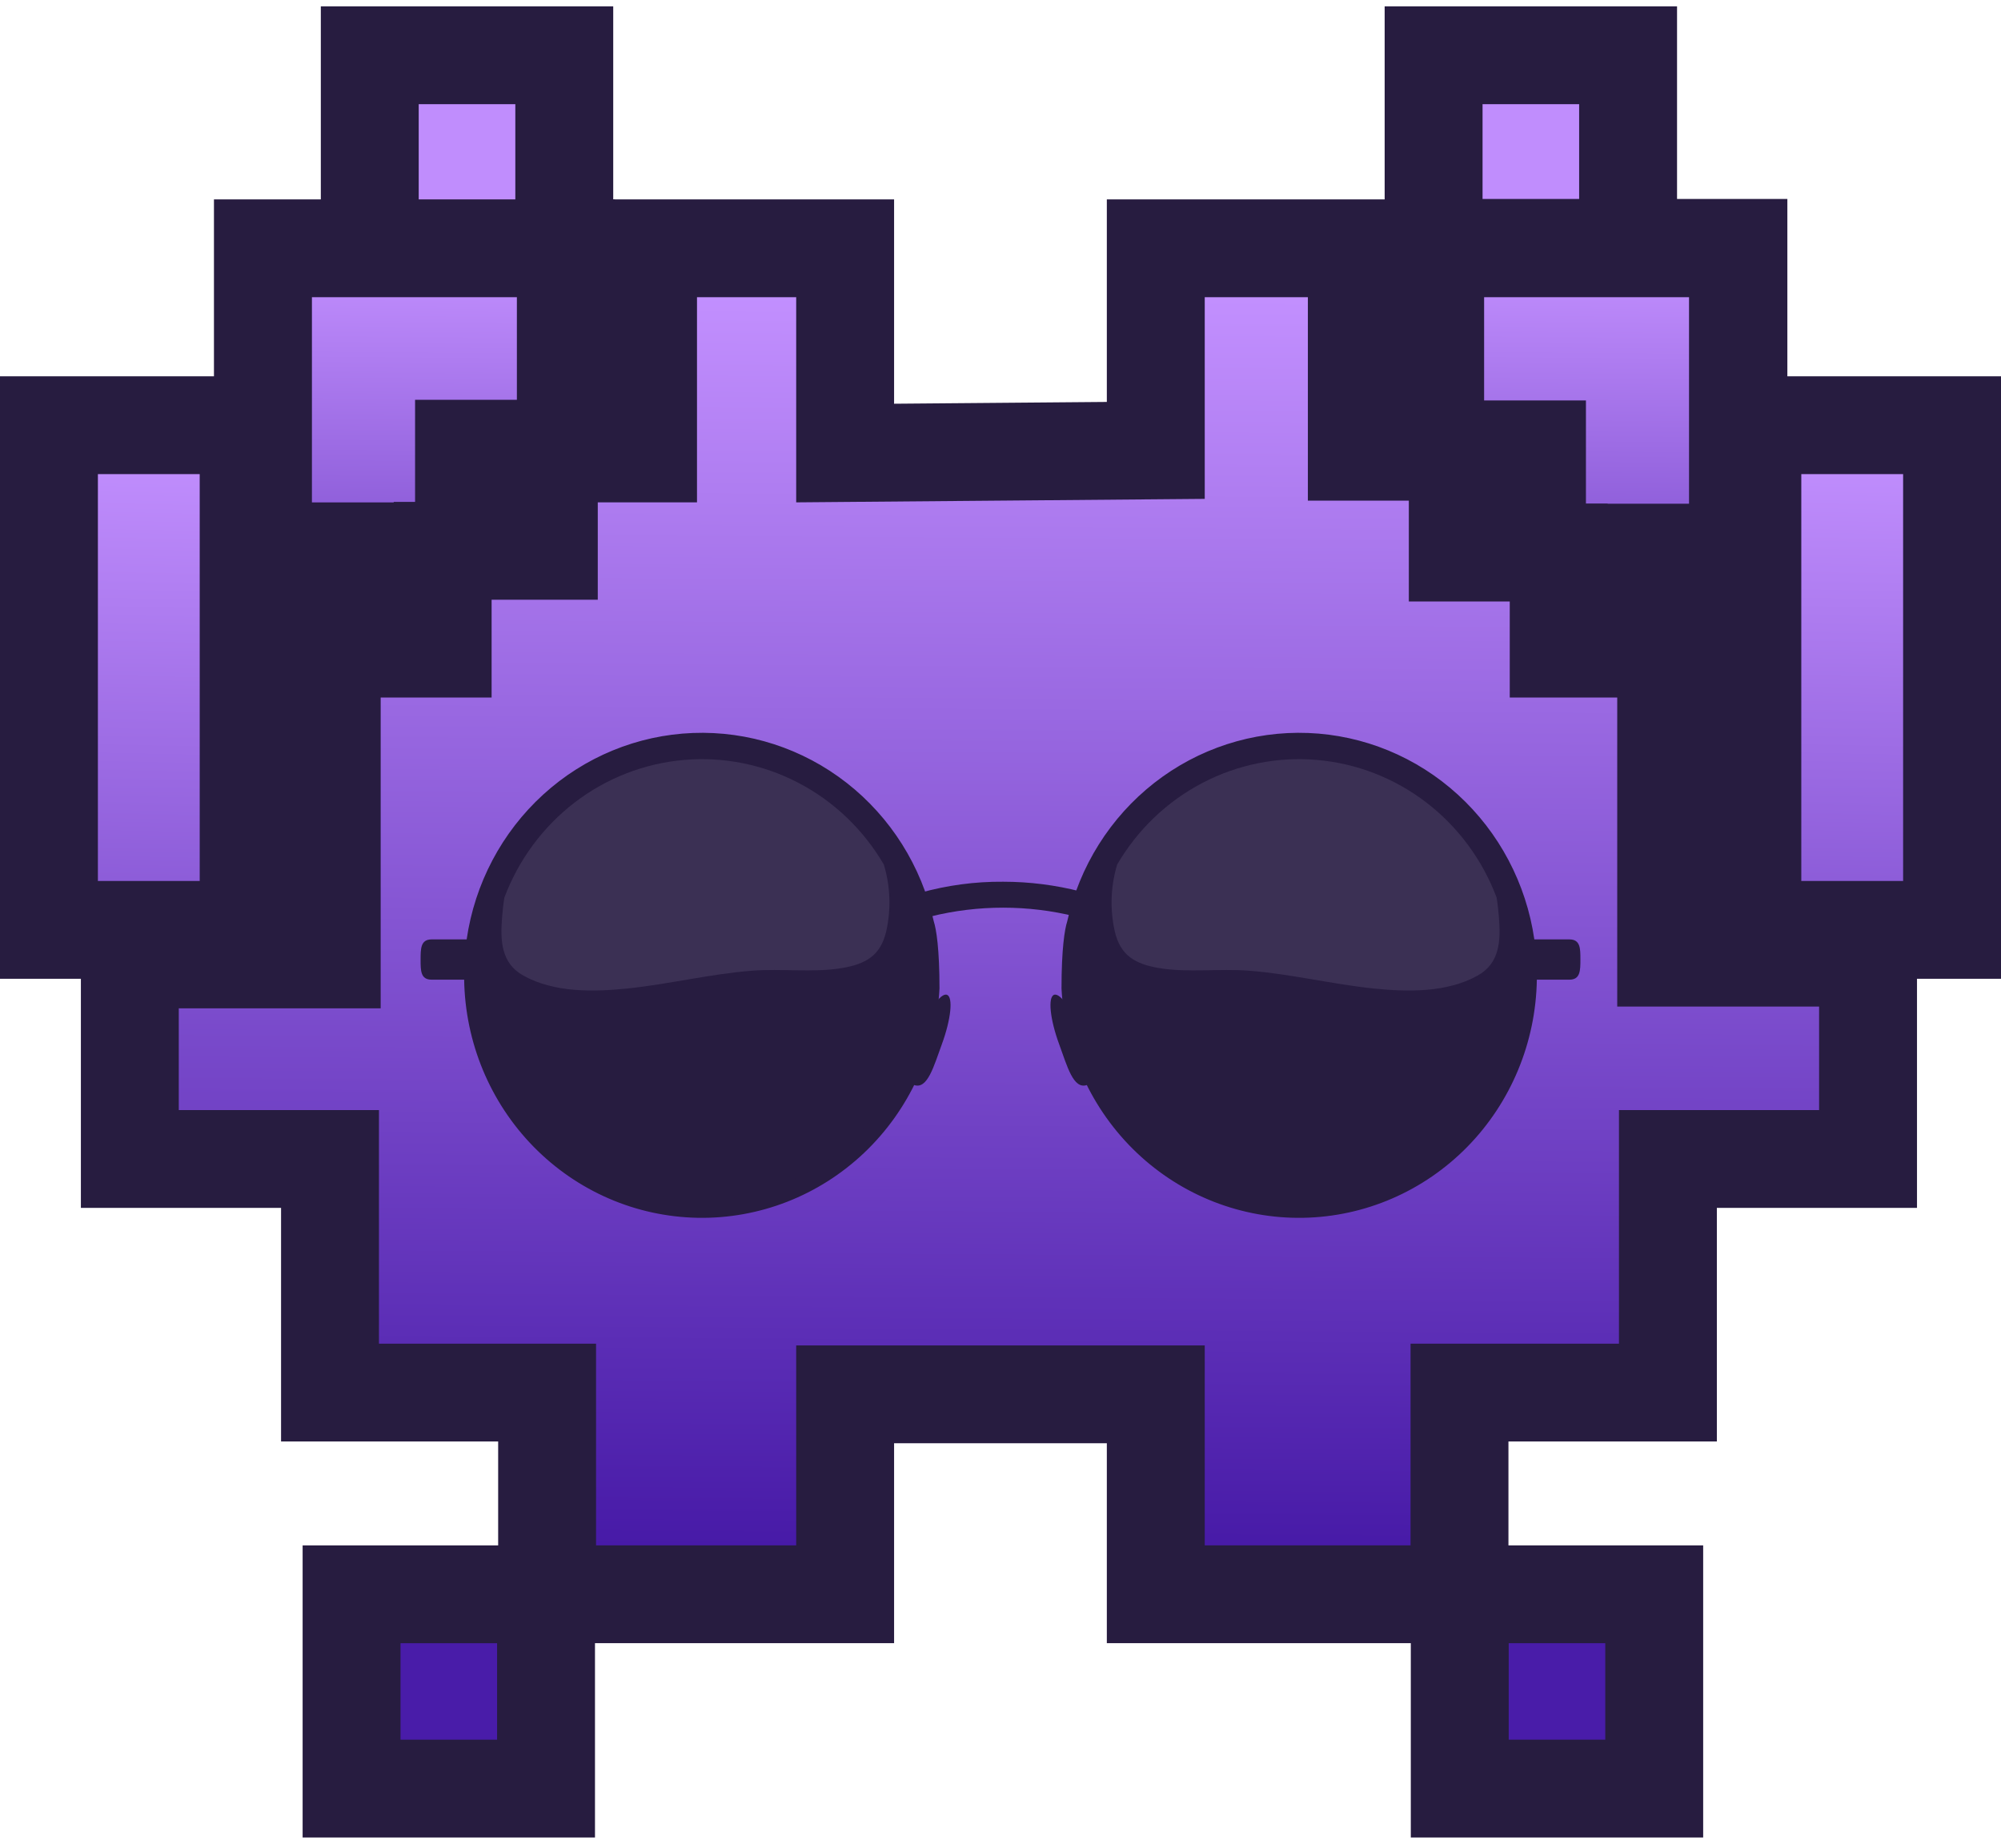 <svg width="157" height="145" viewBox="0 0 157 145" fill="none" xmlns="http://www.w3.org/2000/svg">
<path d="M44.273 4.337H29.012V19.584H44.273V4.337Z" fill="#C08DFD"/>
<path d="M40.433 8.174V15.747H32.853V8.174H40.433ZM48.114 0.5H25.172V23.421H48.114V0.5Z" fill="#271C40"/>
<path d="M127.741 4.337H112.48V19.584H127.741V4.337Z" fill="#C08DFD"/>
<path d="M123.901 8.174V15.747H116.322V8.174H123.901ZM131.582 0.5H108.641V23.421H131.582V0.5Z" fill="#271C40"/>
<path d="M42.845 125.099H27.584V140.346H42.845V125.099Z" fill="#491CA9"/>
<path d="M39.002 128.936V136.506H31.425V128.936H39.002ZM46.683 121.262H23.744V144.18H46.683V121.262Z" fill="#271C40"/>
<path d="M129.794 125.098H114.533V140.345H129.794V125.098Z" fill="#491CA9"/>
<path d="M125.951 128.935V136.505H118.374V128.935H125.951ZM133.632 121.261H110.693V144.18H133.632V121.261Z" fill="#271C40"/>
<path d="M19.509 33.364H3.84V72.963H19.509V33.364Z" fill="url(#paint0_linear_130_173)"/>
<path d="M15.669 37.202V69.126H7.681V37.202H15.669ZM23.351 29.527H0V76.801H23.351V29.527Z" fill="#271C40"/>
<path d="M20.631 43.261V19.477H44.399V35.209H36.411V43.261H20.631Z" fill="url(#paint1_linear_130_173)"/>
<path d="M40.555 23.32V31.369H32.567V39.421H24.474V23.32H40.555ZM48.236 15.646H16.787V47.104H40.257V39.052H48.246V15.637L48.236 15.646Z" fill="#271C40"/>
<path d="M153.16 33.364H137.49V72.963H153.16V33.364Z" fill="url(#paint2_linear_130_173)"/>
<path d="M149.32 37.202V69.126H141.331V37.202H149.32ZM157.001 29.527H133.65V76.801H157.001V29.527Z" fill="#271C40"/>
<path d="M120.576 43.378V35.274H112.588V19.465H136.384V43.378H120.576Z" fill="url(#paint3_linear_130_173)"/>
<path d="M132.523 23.32V39.525H124.434V31.421H116.445V23.32H132.523ZM140.238 15.612H108.73V39.129H116.719V47.233H140.238V15.615V15.612Z" fill="#271C40"/>
<path d="M90.687 125.096V109.407H66.311V125.096H42.926V109.268H25.893V90.939H10.19V75.281H26.028V50.895H34.735V43.221H43.065V35.581H50.847V19.48H66.311V35.547L90.687 35.341V19.48H106.458V35.442H114.379V43.356H122.299V50.895H130.73V75.146H146.572V90.939H130.865V109.268H114.514V125.096H90.687Z" fill="url(#paint4_linear_130_173)"/>
<path d="M102.617 23.32V39.283H110.538V47.196H118.456V54.732H126.889V78.983H142.728V87.102H127.025V105.434H110.673V121.259H94.525V105.569H62.47V121.259H46.767V105.434H29.733V87.102H14.027V79.121H29.868V54.732H38.572V47.058H46.902V39.418H54.687V23.32H62.47V39.418L94.525 39.145V23.32H102.617ZM110.298 15.646H86.843V31.538L70.151 31.679V15.646H47.006V31.743H39.221V39.384H30.891V47.058H22.187V71.447H6.346V94.776H22.052V113.109H39.086V128.933H70.151V113.244H86.843V128.933H118.354V113.109H134.706V94.776H150.409V71.309H134.571V47.058H126.137V39.522H118.219V31.608H110.298V15.646Z" fill="#271C40"/>
<path d="M63.241 64.368H49.654V87.083H63.241V64.368Z" fill="#271C40"/>
<path d="M108.145 64.368H94.414V87.083H108.145V64.368Z" fill="#271C40"/>
<path d="M84.83 69.963C82.83 69.447 80.775 69.186 78.712 69.186C76.504 69.168 74.303 69.462 72.174 70.061V72.169C72.449 72.077 72.735 71.986 73.021 71.912C76.756 70.991 80.652 70.991 84.386 71.912L84.83 72.043V69.963Z" fill="#271C40"/>
<path d="M37.305 76.505C37.304 80.084 38.345 83.584 40.298 86.56C42.251 89.537 45.026 91.857 48.275 93.227C51.523 94.597 55.097 94.956 58.545 94.258C61.994 93.56 65.162 91.837 67.648 89.306C70.134 86.775 71.827 83.55 72.513 80.04C73.198 76.529 72.846 72.89 71.5 69.584C70.154 66.277 67.875 63.451 64.951 61.464C62.027 59.476 58.59 58.415 55.074 58.416C52.74 58.416 50.429 58.883 48.273 59.792C46.117 60.701 44.158 62.033 42.508 63.713C40.857 65.393 39.548 67.387 38.656 69.582C37.763 71.777 37.304 74.13 37.305 76.505Z" fill="#271C40"/>
<path d="M39.393 71.986C39.253 73.769 39.298 75.586 41.077 76.557C43.462 77.888 46.532 77.837 49.176 77.568C52.47 77.231 55.697 76.425 58.998 76.168C61.299 75.986 63.824 76.334 66.047 75.963C67.899 75.648 69.089 75.014 69.538 73.06C69.923 71.332 69.858 69.532 69.347 67.838C67.754 65.107 65.438 62.889 62.664 61.437C59.889 59.985 56.769 59.358 53.661 59.629C50.553 59.9 47.582 61.057 45.09 62.968C42.599 64.879 40.686 67.466 39.573 70.432C39.483 70.998 39.433 71.523 39.393 71.986Z" fill="#3B3054"/>
<path d="M73.898 81.939C74.616 79.985 74.796 78.248 74.302 78.06C73.808 77.871 72.826 79.299 72.107 81.254C71.389 83.207 71.209 84.95 71.709 85.133C72.775 85.521 73.269 83.647 73.898 81.939Z" fill="#271C40"/>
<path d="M73.264 72.294C72.302 67.973 69.885 64.13 66.433 61.43C62.981 58.731 58.711 57.346 54.361 57.514C50.011 57.682 45.856 59.393 42.615 62.351C39.374 65.309 37.252 69.328 36.614 73.711H33.864C33.011 73.711 33 74.42 33 75.294C33 76.168 33 76.871 33.864 76.871H36.418C36.497 81.796 38.451 86.497 41.87 89.983C45.288 93.469 49.902 95.467 54.74 95.556C59.578 95.645 64.26 93.817 67.8 90.46C71.339 87.101 73.459 82.475 73.713 77.556C73.713 74.46 73.466 72.917 73.264 72.294ZM55.074 94.154C51.645 94.154 48.293 93.119 45.442 91.18C42.591 89.24 40.369 86.484 39.057 83.259C37.744 80.034 37.401 76.486 38.07 73.062C38.739 69.638 40.39 66.494 42.815 64.026C45.239 61.557 48.328 59.876 51.691 59.196C55.054 58.514 58.54 58.864 61.708 60.2C64.876 61.536 67.584 63.798 69.489 66.7C71.394 69.602 72.41 73.014 72.41 76.505C72.405 81.184 70.576 85.669 67.326 88.978C64.076 92.287 59.67 94.148 55.074 94.154Z" fill="#271C40"/>
<path d="M119.696 76.505C119.697 80.084 118.655 83.584 116.702 86.56C114.75 89.537 111.974 91.857 108.726 93.227C105.478 94.597 101.903 94.956 98.455 94.258C95.006 93.56 91.839 91.837 89.353 89.306C86.866 86.775 85.173 83.55 84.488 80.04C83.802 76.529 84.155 72.89 85.501 69.584C86.847 66.277 89.126 63.451 92.05 61.464C94.973 59.476 98.411 58.415 101.927 58.416C104.26 58.416 106.571 58.883 108.727 59.792C110.884 60.701 112.843 62.033 114.493 63.713C116.143 65.393 117.452 67.387 118.345 69.582C119.237 71.777 119.696 74.13 119.696 76.505Z" fill="#271C40"/>
<path d="M117.607 71.986C117.747 73.769 117.697 75.586 115.923 76.557C113.538 77.888 110.468 77.837 107.824 77.568C104.53 77.231 101.303 76.425 98.003 76.168C95.701 75.986 93.176 76.334 90.953 75.963C89.101 75.648 87.911 75.014 87.462 73.06C87.077 71.332 87.143 69.532 87.653 67.838C89.246 65.107 91.562 62.889 94.336 61.437C97.111 59.985 100.231 59.358 103.339 59.629C106.448 59.9 109.418 61.057 111.91 62.968C114.401 64.879 116.314 67.466 117.427 70.432C117.517 70.998 117.567 71.523 117.607 71.986Z" fill="#3B3054"/>
<path d="M83.103 81.939C82.384 79.985 82.205 78.248 82.699 78.06C83.192 77.871 84.175 79.299 84.893 81.254C85.612 83.207 85.791 84.95 85.291 85.133C84.214 85.521 83.731 83.647 83.103 81.939Z" fill="#271C40"/>
<path d="M83.287 77.556C83.54 82.475 85.66 87.101 89.2 90.46C92.74 93.817 97.422 95.645 102.26 95.556C107.097 95.467 111.712 93.469 115.13 89.983C118.548 86.497 120.503 81.796 120.582 76.871H123.135C123.988 76.871 124 76.168 124 75.294C124 74.42 124 73.711 123.135 73.711H120.385C119.748 69.328 117.625 65.309 114.384 62.351C111.143 59.393 106.988 57.682 102.639 57.514C98.289 57.346 94.018 58.731 90.566 61.43C87.114 64.13 84.698 67.973 83.736 72.294C83.534 72.917 83.287 74.46 83.287 77.556ZM84.589 76.505C84.589 73.014 85.606 69.602 87.511 66.7C89.416 63.798 92.124 61.536 95.291 60.2C98.459 58.864 101.945 58.514 105.308 59.196C108.671 59.876 111.76 61.557 114.185 64.026C116.61 66.494 118.261 69.638 118.93 73.062C119.599 76.486 119.255 80.034 117.943 83.259C116.631 86.484 114.409 89.24 111.558 91.18C108.707 93.119 105.355 94.154 101.926 94.154C97.329 94.149 92.922 92.288 89.672 88.98C86.422 85.671 84.594 81.184 84.589 76.505Z" fill="#271C40"/>
<defs>
<linearGradient id="paint0_linear_130_173" x1="11.646" y1="71.614" x2="12.43" y2="34.508" gradientUnits="userSpaceOnUse">
<stop stop-color="#8959D6"/>
<stop offset="1" stop-color="#C390FF"/>
</linearGradient>
<linearGradient id="paint1_linear_130_173" x1="32.471" y1="42.451" x2="32.658" y2="20.156" gradientUnits="userSpaceOnUse">
<stop stop-color="#8959D6"/>
<stop offset="1" stop-color="#C390FF"/>
</linearGradient>
<linearGradient id="paint2_linear_130_173" x1="145.296" y1="71.614" x2="146.08" y2="34.508" gradientUnits="userSpaceOnUse">
<stop stop-color="#8959D6"/>
<stop offset="1" stop-color="#C390FF"/>
</linearGradient>
<linearGradient id="paint3_linear_130_173" x1="124.442" y1="42.563" x2="124.631" y2="20.147" gradientUnits="userSpaceOnUse">
<stop stop-color="#8959D6"/>
<stop offset="1" stop-color="#C390FF"/>
</linearGradient>
<linearGradient id="paint4_linear_130_173" x1="78.13" y1="121.498" x2="78.771" y2="22.491" gradientUnits="userSpaceOnUse">
<stop stop-color="#471AA7"/>
<stop offset="1" stop-color="#C390FF"/>
</linearGradient>
</defs>
</svg>
